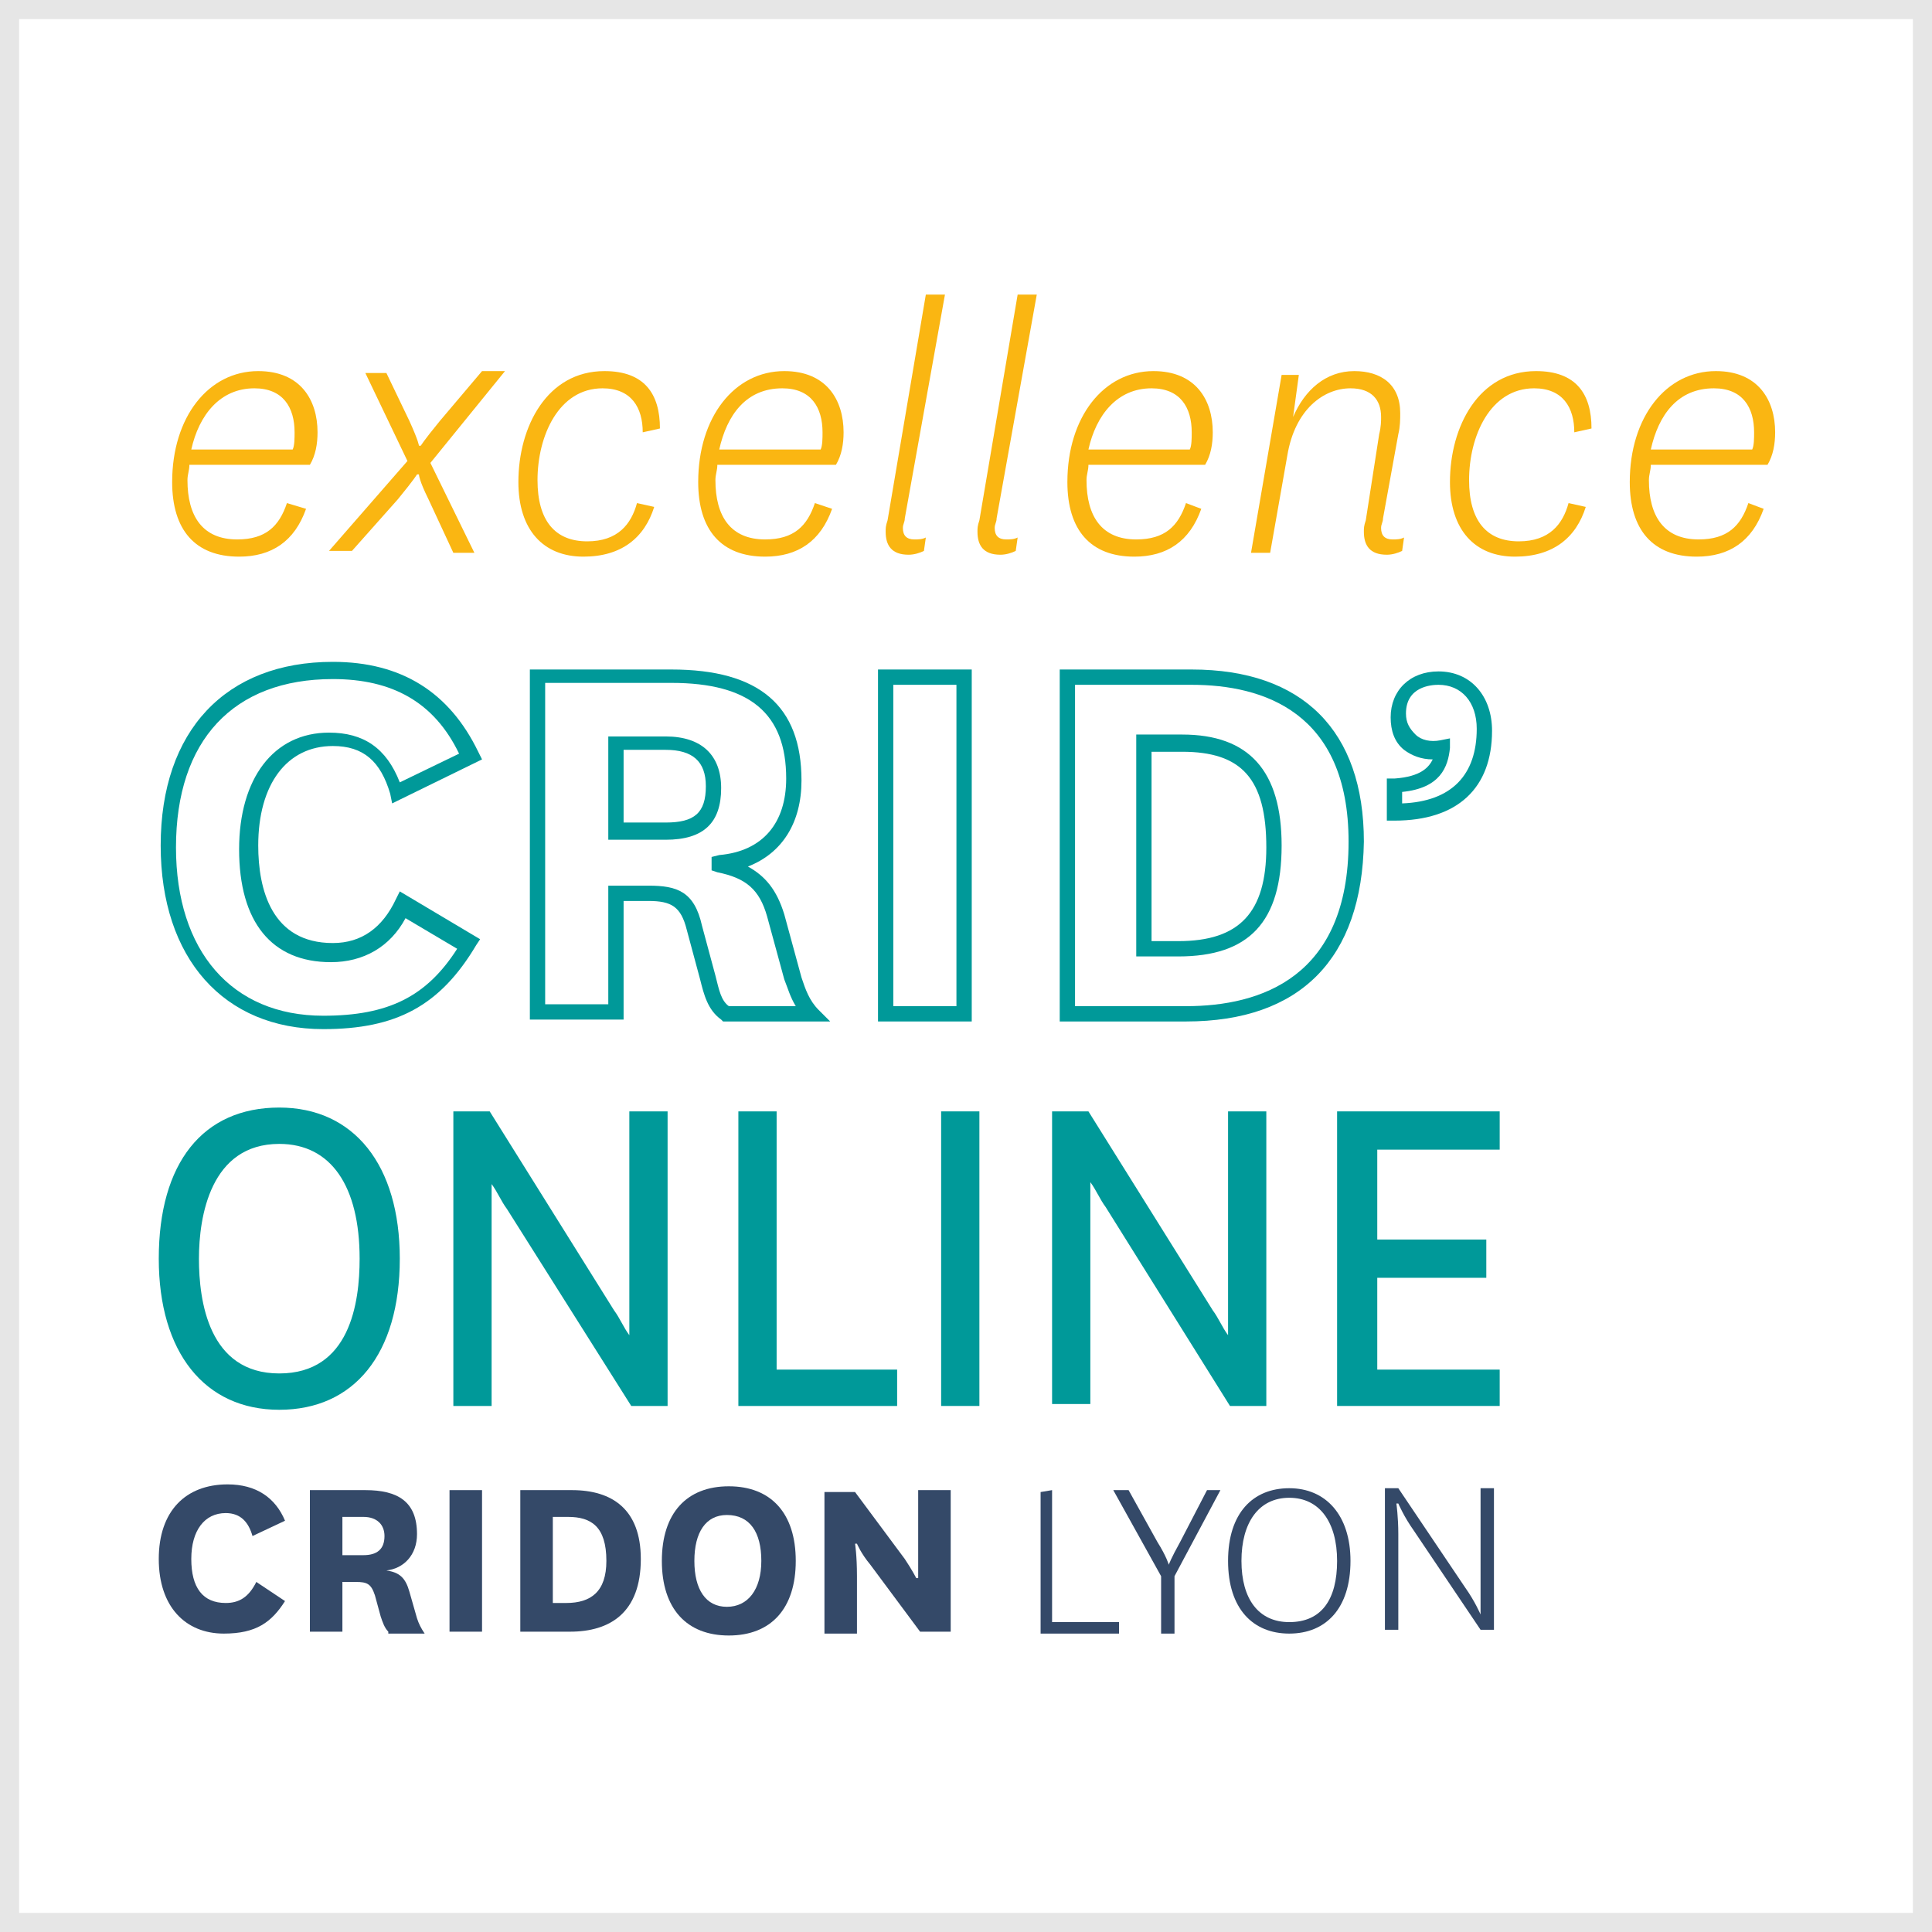 <?xml version="1.0" encoding="utf-8"?>
<!-- Generator: Adobe Illustrator 19.0.0, SVG Export Plug-In . SVG Version: 6.00 Build 0)  -->
<svg version="1.1" id="Calque_1" xmlns="http://www.w3.org/2000/svg" xmlns:xlink="http://www.w3.org/1999/xlink" x="0px" y="0px"
	 width="101px" height="101px" viewBox="-429.5 231.2 101 101" style="enable-background:new -429.5 231.2 101 101;"
	 xml:space="preserve">
<style type="text/css">
	.st0{display:none;}
	.st1{display:inline;}
	.st2{fill:#00999D;}
	.st3{fill:#344968;}
	.st4{fill:#009999;}
	.st5{fill:none;stroke:#E6E6E6;stroke-miterlimit:10;}
	.st6{fill:#FAB612;}
</style>
<g id="XMLID_568_" class="st0">
	<g id="XMLID_700_" class="st1">
		<g id="XMLID_131_">
			<path id="XMLID_146_" class="st2" d="M-412,251.7c0.5-1.4,1.8-2.4,3.3-2.4c1.9,0,3.1,1.3,3.1,3.8c0,3.4-1.8,5.9-4.6,5.9
				c-1.5,0-2.6-0.9-2.7-2.2l-1.1,6.2h-1l2.4-13.5h0.9L-412,251.7z M-412.6,255.1c-0.3,1.5,0.5,3.1,2.4,3.1c2.2,0,3.6-2.3,3.6-5.1
				c0-1.8-0.8-2.9-2.3-2.9c-1.6,0-3,1.4-3.4,3.4L-412.6,255.1z"/>
			<path id="XMLID_144_" class="st2" d="M-397.8,250.6c-0.2-0.1-0.4-0.1-0.7-0.1c-1.4,0-2.7,1.2-3,3.1l-0.9,5.3h-1l1.6-9.4h0.9
				l-0.3,2.3c0.5-1.3,1.5-2.5,3-2.5c0.2,0,0.5,0.1,0.7,0.1L-397.8,250.6z"/>
			<path id="XMLID_141_" class="st2" d="M-389.6,256.6c-0.6,1.7-1.8,2.5-3.6,2.5c-2.3,0-3.6-1.4-3.6-3.9c0-3.4,1.9-5.8,4.5-5.8
				c2.2,0,3.1,1.5,3.1,3.2c0,0.6-0.1,1.2-0.4,1.7h-6.2c0,0.3-0.1,0.5-0.1,0.8c0,1.9,0.8,3.2,2.6,3.2c1.5,0,2.3-0.7,2.6-1.9
				L-389.6,256.6z M-395.6,253.4h5.3c0.1-0.2,0.1-0.6,0.1-0.9c0-1.3-0.6-2.3-2.2-2.3C-394.1,250.1-395.2,251.6-395.6,253.4z"/>
			<path id="XMLID_139_" class="st2" d="M-376.2,249.3c1.3,0,2.2,0.7,2.2,2.2c0,0.3,0,0.7-0.1,1.2l-0.8,4.3c0,0.2-0.1,0.3-0.1,0.5
				c0,0.4,0.1,0.6,0.6,0.6c0.2,0,0.4,0,0.6-0.1l-0.1,0.8c-0.2,0.1-0.5,0.2-0.8,0.2c-0.9,0-1.3-0.5-1.3-1.2c0-0.2,0-0.3,0.1-0.6
				l0.8-4.5c0.1-0.4,0.1-0.7,0.1-0.9c0-0.9-0.4-1.5-1.5-1.5c-1.3,0-2.7,1.1-3.1,3.5l-0.9,5.2h-1l1.1-6.2c0.1-0.4,0.1-0.7,0.1-0.9
				c0-0.9-0.4-1.5-1.5-1.5c-1.3,0-2.7,1.1-3.1,3.5l-1.1,4.9h-1l1.6-9.4h0.9l-0.2,2.2c0.6-1.4,1.5-2.4,3.1-2.4c1.3,0,2.1,0.7,2.2,2.1
				c0,0.1,0,0.2,0,0.4C-378.9,250.3-377.9,249.3-376.2,249.3z"/>
			<path id="XMLID_136_" class="st2" d="M-370.2,257c0,0.2-0.1,0.3-0.1,0.5c0,0.4,0.2,0.6,0.6,0.6c0.2,0,0.4,0,0.6-0.1l-0.2,0.8
				c-0.2,0.1-0.5,0.2-0.8,0.2c-0.9,0-1.3-0.5-1.3-1.2c0-0.2,0-0.3,0.1-0.6l1.3-7.7h1L-370.2,257z M-369,245.8c0.4,0,0.8,0.3,0.8,0.8
				c0,0.4-0.3,0.8-0.8,0.8s-0.8-0.3-0.8-0.8C-369.7,246.1-369.4,245.8-369,245.8z"/>
			<path id="XMLID_134_" class="st2" d="M-359.9,257c0,0.2-0.1,0.3-0.1,0.5c0,0.4,0.2,0.6,0.6,0.6c0.2,0,0.4,0,0.6-0.1l-0.2,0.8
				c-0.2,0.1-0.5,0.2-0.8,0.2c-0.9,0-1.2-0.4-1.2-1.2c0-0.2,0-0.5,0.1-1.1c-0.4,1.4-1.5,2.3-3.1,2.3c-1.5,0-2.4-0.8-2.4-2.4
				c0-0.3,0.1-0.8,0.1-1.1l1.1-6.1h1l-1.1,6.3c-0.1,0.3-0.1,0.6-0.1,0.9c0,1,0.6,1.6,1.6,1.6c1.5,0,2.8-1.2,3.2-3.3l0.9-5.5h1
				L-359.9,257z"/>
			<path id="XMLID_132_" class="st2" d="M-345.3,249.3c1.3,0,2.2,0.7,2.2,2.2c0,0.3,0,0.7-0.1,1.2l-0.8,4.3c0,0.2-0.1,0.3-0.1,0.5
				c0,0.4,0.1,0.6,0.6,0.6c0.2,0,0.4,0,0.6-0.1l-0.1,0.8c-0.2,0.1-0.5,0.2-0.8,0.2c-0.9,0-1.3-0.5-1.3-1.2c0-0.2,0-0.3,0.1-0.6
				l0.8-4.5c0.1-0.4,0.1-0.7,0.1-0.9c0-0.9-0.4-1.5-1.5-1.5c-1.3,0-2.7,1.1-3.1,3.5l-0.9,5.2h-1l1.1-6.2c0.1-0.4,0.1-0.7,0.1-0.9
				c0-0.9-0.4-1.5-1.5-1.5c-1.3,0-2.7,1.1-3.1,3.5l-0.9,5.2h-1l1.6-9.4h0.9l-0.2,2.2c0.6-1.4,1.5-2.4,3.1-2.4c1.3,0,2.1,0.7,2.2,2.1
				c0,0.1,0,0.2,0,0.4C-348,250.3-347,249.3-345.3,249.3z"/>
		</g>
	</g>
	<g id="XMLID_569_" class="st1">
		<g id="XMLID_665_">
			<g id="XMLID_697_">
				<path id="XMLID_698_" class="st3" d="M-407.7,314.1c-0.7,1.2-1.6,1.7-3.2,1.7c-2,0-3.4-1.4-3.4-3.9s1.4-3.9,3.7-3.9
					c1.5,0,2.5,0.7,3.1,1.9l-1.7,0.8c-0.2-0.7-0.6-1.2-1.4-1.2c-1.1,0-1.8,0.9-1.8,2.4s0.6,2.3,1.8,2.3c0.7,0,1.2-0.3,1.6-1.1
					L-407.7,314.1z"/>
			</g>
			<g id="XMLID_693_">
				<path id="XMLID_694_" class="st3" d="M-402.2,315.6c-0.2-0.2-0.3-0.5-0.4-0.8l-0.3-1.1c-0.2-0.6-0.4-0.8-1-0.8h-0.7v2.6h-1.7
					V308h3c1.7,0,2.7,0.6,2.7,2.3c0,1.2-0.7,1.8-1.6,1.9l0,0c0.7,0.1,1.1,0.4,1.2,1.1l0.4,1.4c0.1,0.3,0.2,0.5,0.4,0.8h-2V315.6z
					 M-404.7,311.6h1.1c0.7,0,1.1-0.3,1.1-1c0-0.6-0.4-1-1.1-1h-1.1V311.6z"/>
			</g>
			<g id="XMLID_690_">
				<path id="XMLID_691_" class="st3" d="M-397.3,308.1v7.5h-1.7v-7.5H-397.3z"/>
			</g>
			<g id="XMLID_686_">
				<path id="XMLID_687_" class="st3" d="M-395.3,315.6v-7.5h2.8c2.1,0,3.6,1,3.6,3.7c0,2.8-1.6,3.8-3.8,3.8H-395.3z M-392.8,314.2
					c1.3,0,2.1-0.6,2.1-2.3c0-1.8-0.8-2.3-2-2.3h-0.9v4.6C-393.6,314.2-392.8,314.2-392.8,314.2z"/>
			</g>
			<g id="XMLID_682_">
				<path id="XMLID_683_" class="st3" d="M-387.9,311.9c0-2.5,1.3-3.9,3.5-3.9c2.2,0,3.6,1.4,3.6,3.9s-1.3,3.9-3.6,3.9
					C-386.7,315.8-387.9,314.4-387.9,311.9z M-386.1,311.9c0,1.5,0.6,2.4,1.8,2.4c1.2,0,1.8-0.9,1.8-2.4s-0.6-2.4-1.8-2.4
					C-385.5,309.5-386.1,310.4-386.1,311.9z"/>
			</g>
			<g id="XMLID_679_">
				<path id="XMLID_680_" class="st3" d="M-375,311.8c0.4,0.6,0.6,1,0.6,1h0.1c0,0,0-0.6,0-1.6v-3h1.7v7.5h-1.6l-2.6-3.6
					c-0.5-0.6-0.7-1.1-0.7-1.1h-0.1c0,0,0.1,0.6,0.1,1.7v3h-1.7v-7.5h1.6L-375,311.8z"/>
			</g>
			<g id="XMLID_676_">
				<path id="XMLID_677_" class="st3" d="M-367.2,308.1v6.9h3.5v0.6h-4.2v-7.5H-367.2z"/>
			</g>
			<g id="XMLID_673_">
				<path id="XMLID_674_" class="st3" d="M-361.8,310.9c0.5,0.8,0.6,1.2,0.6,1.2l0,0c0,0,0.1-0.3,0.6-1.2l1.4-2.7h0.7l-2.4,4.5v3
					h-0.7v-3l-2.4-4.6h0.8L-361.8,310.9z"/>
			</g>
			<g id="XMLID_669_">
				<path id="XMLID_670_" class="st3" d="M-358,311.9c0-2.5,1.3-3.9,3.3-3.9s3.3,1.4,3.3,3.9s-1.3,3.9-3.3,3.9S-358,314.4-358,311.9
					z M-357.3,311.9c0,2,0.9,3.3,2.6,3.3c1.7,0,2.6-1.2,2.6-3.3c0-2-0.9-3.3-2.6-3.3C-356.4,308.6-357.3,309.9-357.3,311.9z"/>
			</g>
			<g id="XMLID_666_">
				<path id="XMLID_667_" class="st3" d="M-345.5,313.4c0.5,0.7,0.8,1.4,0.8,1.4l0,0c0,0,0-0.7,0-1.6v-5h0.7v7.5h-0.7l-3.6-5.2
					c-0.5-0.7-0.8-1.4-0.8-1.4h-0.1c0,0,0.1,0.7,0.1,1.6v5h-0.7v-7.5h0.8L-345.5,313.4z"/>
			</g>
		</g>
		<g id="XMLID_640_">
			<g id="XMLID_660_">
				<g id="XMLID_661_">
					<path id="XMLID_662_" class="st4" d="M-405.7,283.9c-5.3,0-8.6-3.7-8.6-9.7s3.4-9.6,9.1-9.6c3.6,0,6.2,1.6,7.6,4.7l0.2,0.4
						l-4.7,2.3l-0.1-0.5c-0.5-1.8-1.5-2.5-3-2.5c-2.4,0-3.9,2-3.9,5.3c0,2.3,0.7,5.1,4,5.1c1.5,0,2.6-0.8,3.3-2.3l0.2-0.4l4.2,2.5
						l-0.2,0.4C-399.5,282.7-401.8,283.9-405.7,283.9z M-405.2,265.4c-5.3,0-8.3,3.2-8.3,8.8c0,5.5,3,8.9,7.7,8.9
						c3.5,0,5.5-1,7.1-3.5l-2.7-1.6c-0.8,1.5-2.2,2.4-3.9,2.4c-3.1,0-4.8-2.1-4.8-6c0-3.8,1.8-6.1,4.7-6.1c1.8,0,3,0.8,3.7,2.6
						l3.2-1.5C-399.8,266.7-402,265.4-405.2,265.4z"/>
				</g>
			</g>
			<g id="XMLID_653_">
				<g id="XMLID_654_">
					<path id="XMLID_655_" class="st4" d="M-378.9,283.5h-5.7l-0.1-0.1c-0.7-0.5-0.9-1.3-1.1-2.1l-0.7-2.7c-0.3-1.3-0.8-1.5-2-1.5
						h-1.3v6.3h-4.9v-18.5h7.4c4.6,0,6.9,1.9,6.9,5.8c0,2.2-1,3.8-2.8,4.5c1,0.5,1.5,1.2,1.9,2.5l0.9,3.3c0.2,0.6,0.4,1.2,0.9,1.7
						L-378.9,283.5z M-384.3,282.7h3.6c-0.3-0.5-0.4-0.9-0.6-1.4l-0.9-3.3c-0.4-1.4-1.1-2-2.6-2.3l-0.3-0.1v-0.7l0.4-0.1
						c2.3-0.2,3.5-1.7,3.5-4.1c0-3.4-1.9-5-6-5h-6.6v17h3.3v-6.3h2.2c1.5,0,2.4,0.3,2.8,2.1l0.7,2.7
						C-384.8,281.9-384.7,282.4-384.3,282.7z M-387.6,273.9h-3v-5.5h3c1.9,0,2.9,1,2.9,2.7C-384.7,273-385.6,273.9-387.6,273.9z
						 M-389.8,273.1h2.2c1.5,0,2.1-0.6,2.1-1.9c0-1.3-0.7-1.9-2.1-1.9h-2.2V273.1z"/>
				</g>
			</g>
			<g id="XMLID_648_">
				<g id="XMLID_649_">
					<path id="XMLID_650_" class="st4" d="M-371.5,283.5h-4.9v-18.6h4.9V283.5z M-375.6,282.7h3.3v-17h-3.3V282.7z"/>
				</g>
			</g>
			<g id="XMLID_641_">
				<g id="XMLID_642_">
					<path id="XMLID_643_" class="st4" d="M-360.2,283.5h-6.7v-18.6h7c5.9,0,9.1,3.2,9.1,9.1C-350.9,280.2-354.2,283.5-360.2,283.5z
						 M-366.1,282.7h5.9c3.9,0,8.5-1.5,8.5-8.7c0-6.8-4.5-8.3-8.2-8.3h-6.1v17H-366.1z M-360.6,280.1h-2.2v-11.7h2.4
						c3.6,0,5.2,1.9,5.2,5.9C-355.2,278.2-356.9,280.1-360.6,280.1z M-362,279.2h1.4c3.2,0,4.6-1.5,4.6-5c0-3.6-1.3-5-4.4-5h-1.6
						V279.2z"/>
				</g>
			</g>
		</g>
		<g id="XMLID_575_">
			<g id="XMLID_631_">
				<path id="XMLID_637_" class="st4" d="M-413.9,296c0-4.9,2.3-7.6,5.9-7.6s5.9,2.7,5.9,7.6s-2.3,7.6-5.9,7.6
					S-413.9,300.9-413.9,296z M-412.6,296c0,4,1.6,6.4,4.6,6.4s4.7-2.4,4.7-6.4s-1.6-6.4-4.7-6.4S-412.6,292-412.6,296z"/>
				<path id="XMLID_632_" class="st4" d="M-408,304c-4,0-6.3-3-6.3-8s2.4-8,6.3-8c4,0,6.3,3,6.3,8S-404,304-408,304z M-408,288.8
					c-3.4,0-5.5,2.7-5.5,7.2s2.1,7.2,5.5,7.2s5.5-2.7,5.5-7.2S-404.6,288.8-408,288.8z M-408,302.8c-3.2,0-5-2.5-5-6.8
					c0-4.4,1.8-6.9,5-6.9s5.1,2.6,5.1,6.9C-402.9,300.3-404.8,302.8-408,302.8z M-408,290c-3.7,0-4.2,3.8-4.2,6c0,2.2,0.5,6,4.2,6
					s4.2-3.8,4.2-6C-403.7,292.2-405.3,290-408,290z"/>
			</g>
			<g id="XMLID_625_">
				<path id="XMLID_629_" class="st4" d="M-390.6,298.9c0.9,1.4,1.5,2.7,1.5,2.7h0.1c0,0-0.1-1.5-0.1-3.1v-9.9h1.2v14.7h-1.3
					l-6.5-10.2c-0.9-1.3-1.5-2.7-1.5-2.7h-0.1c0,0,0.1,1.4,0.1,3.1v9.9h-1.2v-14.8h1.3L-390.6,298.9z"/>
				<path id="XMLID_626_" class="st4" d="M-387.5,303.8h-1.9l-6.6-10.5c-0.3-0.4-0.6-0.9-0.8-1.3c0,0.4,0,0.9,0,1.5v10.3h-2v-15.6h2
					l6.6,10.4c0.3,0.5,0.6,0.9,0.8,1.3c0-0.4,0-0.9,0-1.5v-10.2h2v15.6H-387.5z M-389,302.9h0.7V289h-0.4v9.5c0,1.6,0.1,3.1,0.1,3.1
					v0.4h-0.7l-0.2-0.2c0,0-0.6-1.3-1.5-2.7l0,0l-6.3-10.1h-0.7v13.9h0.4v-9.5c0-1.6-0.1-3.1-0.1-3.1v-0.4h0.8l0.1,0.2
					c0,0,0.7,1.4,1.5,2.7L-389,302.9z"/>
			</g>
			<g id="XMLID_619_">
				<path id="XMLID_623_" class="st4" d="M-382.1,288.6v13.6h6.3v1.2h-7.5v-14.8H-382.1z"/>
				<path id="XMLID_620_" class="st4" d="M-375.4,303.8h-8.4v-15.6h2v13.6h6.3v2H-375.4z M-382.9,302.9h6.7v-0.3h-6.3V289h-0.4
					V302.9z"/>
			</g>
			<g id="XMLID_613_">
				<path id="XMLID_617_" class="st4" d="M-371.5,288.6v14.7h-1.2v-14.7H-371.5z"/>
				<path id="XMLID_614_" class="st4" d="M-371.1,303.8h-2v-15.6h2V303.8z M-372.3,302.9h0.4V289h-0.4V302.9z"/>
			</g>
			<g id="XMLID_582_">
				<path id="XMLID_586_" class="st4" d="M-359.1,298.9c0.9,1.4,1.5,2.7,1.5,2.7h0.1c0,0-0.1-1.5-0.1-3.1v-9.9h1.2v14.7h-1.3
					l-6.5-10.2c-0.9-1.3-1.5-2.7-1.5-2.7h-0.1c0,0,0.1,1.4,0.1,3.1v9.9h-1.2v-14.8h1.3L-359.1,298.9z"/>
				<path id="XMLID_583_" class="st4" d="M-356,303.8h-1.9l-6.6-10.4c-0.3-0.4-0.6-0.9-0.8-1.3c0,0.4,0,0.9,0,1.5v10.3h-2v-15.7h2
					l6.6,10.4c0.3,0.5,0.6,0.9,0.8,1.3c0-0.4,0-0.9,0-1.5v-10.2h2v15.6H-356z M-357.5,302.9h0.6V289h-0.4v9.5c0,1.6,0.1,3.1,0.1,3.1
					v0.4h-0.7l-0.1-0.2c0,0-0.6-1.3-1.5-2.7l0,0l-6.3-10.1h-0.7v13.9h0.4v-9.5c0-1.6-0.1-3.1-0.1-3.1v-0.4h0.8l0.1,0.2
					c0,0,0.7,1.4,1.5,2.7L-357.5,302.9z"/>
			</g>
			<g id="XMLID_576_">
				<path id="XMLID_580_" class="st4" d="M-344.1,303.3h-7.7v-14.7h7.7v1.2h-6.5v5.6h5.8v1.2h-5.8v5.6h6.5V303.3z"/>
				<path id="XMLID_577_" class="st4" d="M-343.7,303.8h-8.5v-15.6h8.5v2h-6.5v4.8h5.8v2h-5.8v4.8h6.5V303.8z M-351.4,302.9h6.9
					v-0.3h-6.5v-6.5h5.8v-0.3h-5.8v-6.5h6.5V289h-6.9V302.9z"/>
			</g>
		</g>
		<g id="XMLID_570_">
			<g id="XMLID_571_">
				<path id="XMLID_572_" class="st4" d="M-349.6,272.9v-2.2h0.4c1.4-0.1,1.8-0.6,2-1c-0.6,0-1.1-0.2-1.5-0.6
					c-0.5-0.4-0.7-1-0.7-1.7c0-1.4,1-2.4,2.6-2.4c1.7,0,2.8,1.3,2.8,3.2c0,3-1.8,4.7-5.1,4.8L-349.6,272.9z M-348.8,271.4v0.6
					c2.6-0.1,3.9-1.5,3.9-3.9c0-1.4-0.8-2.3-2-2.3c-0.4,0-1.7,0.1-1.7,1.6c0,0.5,0.2,0.9,0.5,1.1c0.3,0.3,0.8,0.4,1.3,0.3l0.5-0.1
					v0.5C-346.4,270.1-346.8,271.1-348.8,271.4z"/>
			</g>
		</g>
	</g>
</g>
<rect id="XMLID_1_" x="-429" y="231.7" class="st5" width="100" height="100"/>
<g id="XMLID_737_">
	<g id="XMLID_763_">
		<g id="XMLID_834_">
			<g id="XMLID_866_">
				<path id="XMLID_867_" class="st3" d="M-414.6,314.9c-0.7,1.1-1.5,1.7-3.2,1.7c-2,0-3.4-1.4-3.4-3.9s1.4-3.9,3.6-3.9
					c1.5,0,2.5,0.7,3,1.9l-1.7,0.8c-0.2-0.7-0.6-1.2-1.4-1.2c-1.1,0-1.8,0.9-1.8,2.4s0.6,2.3,1.8,2.3c0.7,0,1.2-0.3,1.6-1.1
					L-414.6,314.9z"/>
			</g>
			<g id="XMLID_862_">
				<path id="XMLID_863_" class="st3" d="M-409.2,316.5c-0.2-0.2-0.3-0.5-0.4-0.8l-0.3-1.1c-0.2-0.6-0.4-0.7-1-0.7h-0.7v2.6h-1.7
					v-7.4h2.9c1.7,0,2.7,0.6,2.7,2.3c0,1.1-0.7,1.8-1.6,1.9l0,0c0.7,0.1,1,0.4,1.2,1.1l0.4,1.4c0.1,0.3,0.2,0.5,0.4,0.8h-1.9V316.5z
					 M-411.6,312.5h1.1c0.7,0,1.1-0.3,1.1-1c0-0.6-0.4-1-1.1-1h-1.1V312.5z"/>
			</g>
			<g id="XMLID_859_">
				<path id="XMLID_860_" class="st3" d="M-404.3,309.1v7.4h-1.7v-7.4H-404.3z"/>
			</g>
			<g id="XMLID_855_">
				<path id="XMLID_856_" class="st3" d="M-402.3,316.5v-7.4h2.7c2.1,0,3.6,1,3.6,3.6c0,2.8-1.6,3.8-3.7,3.8H-402.3z M-399.9,315
					c1.3,0,2.1-0.6,2.1-2.2c0-1.8-0.8-2.3-2-2.3h-0.8v4.5H-399.9z"/>
			</g>
			<g id="XMLID_851_">
				<path id="XMLID_852_" class="st3" d="M-394.9,312.8c0-2.5,1.3-3.9,3.5-3.9c2.2,0,3.5,1.4,3.5,3.9s-1.3,3.9-3.5,3.9
					C-393.6,316.7-394.9,315.3-394.9,312.8z M-393.2,312.8c0,1.5,0.6,2.4,1.7,2.4s1.8-0.9,1.8-2.4s-0.6-2.4-1.8-2.4
					C-392.6,310.4-393.2,311.3-393.2,312.8z"/>
			</g>
			<g id="XMLID_848_">
				<path id="XMLID_849_" class="st3" d="M-382.2,312.7c0.4,0.6,0.6,1,0.6,1h0.1c0,0,0-0.6,0-1.6v-3h1.7v7.4h-1.6l-2.6-3.5
					c-0.5-0.6-0.7-1.1-0.7-1.1h-0.1c0,0,0.1,0.6,0.1,1.7v3h-1.7v-7.4h1.6L-382.2,312.7z"/>
			</g>
			<g id="XMLID_845_">
				<path id="XMLID_846_" class="st3" d="M-374.5,309.1v6.9h3.5v0.6h-4.1v-7.4L-374.5,309.1L-374.5,309.1z"/>
			</g>
			<g id="XMLID_842_">
				<path id="XMLID_843_" class="st3" d="M-369,311.8c0.5,0.8,0.6,1.2,0.6,1.2l0,0c0,0,0.1-0.3,0.6-1.2l1.4-2.7h0.7l-2.4,4.5v3h-0.7
					v-3l-2.5-4.5h0.8L-369,311.8z"/>
			</g>
			<g id="XMLID_838_">
				<path id="XMLID_839_" class="st3" d="M-365.3,312.8c0-2.5,1.3-3.8,3.2-3.8s3.2,1.4,3.2,3.8c0,2.5-1.3,3.8-3.2,3.8
					S-365.3,315.3-365.3,312.8z M-364.6,312.8c0,2,0.9,3.2,2.5,3.2c1.7,0,2.5-1.2,2.5-3.2s-0.9-3.3-2.5-3.3
					S-364.6,310.8-364.6,312.8z"/>
			</g>
			<g id="XMLID_835_">
				<path id="XMLID_836_" class="st3" d="M-352.9,314.2c0.5,0.7,0.8,1.4,0.8,1.4l0,0c0,0,0-0.7,0-1.6v-5h0.7v7.4h-0.7l-3.5-5.2
					c-0.5-0.7-0.8-1.4-0.8-1.4h-0.1c0,0,0.1,0.7,0.1,1.6v5h-0.7V309h0.7L-352.9,314.2z"/>
			</g>
		</g>
		<g id="XMLID_809_">
			<g id="XMLID_829_">
				<g id="XMLID_830_">
					<path id="XMLID_831_" class="st4" d="M-412.6,285c-5.2,0-8.5-3.7-8.5-9.6c0-6,3.4-9.6,9-9.6c3.6,0,6.1,1.6,7.6,4.7l0.2,0.4
						l-4.7,2.3l-0.1-0.5c-0.5-1.7-1.4-2.5-3-2.5c-2.4,0-3.9,2-3.9,5.2c0,2.3,0.7,5.1,3.9,5.1c1.5,0,2.6-0.8,3.3-2.3l0.2-0.4l4.2,2.5
						l-0.2,0.3C-406.5,283.8-408.8,285-412.6,285z M-412.1,266.7c-5.2,0-8.2,3.2-8.2,8.8c0,5.4,2.9,8.8,7.7,8.8c3.4,0,5.4-1,7-3.5
						l-2.7-1.6c-0.8,1.5-2.2,2.3-3.9,2.3c-3.1,0-4.8-2.1-4.8-5.9c0-3.7,1.8-6.1,4.7-6.1c1.8,0,3,0.8,3.7,2.6l3.1-1.5
						C-406.8,267.9-409,266.7-412.1,266.7z"/>
				</g>
			</g>
			<g id="XMLID_822_">
				<g id="XMLID_823_">
					<path id="XMLID_824_" class="st4" d="M-386.1,284.6h-5.6l-0.1-0.1c-0.7-0.5-0.9-1.3-1.1-2.1l-0.7-2.6c-0.3-1.2-0.8-1.5-2-1.5
						h-1.3v6.2h-4.9v-18.3h7.4c4.6,0,6.8,1.9,6.8,5.8c0,2.2-1,3.8-2.8,4.5c0.9,0.5,1.5,1.2,1.9,2.5l0.9,3.3c0.2,0.6,0.4,1.2,0.9,1.7
						L-386.1,284.6z M-391.4,283.8h3.5c-0.3-0.5-0.4-0.9-0.6-1.4l-0.9-3.3c-0.4-1.4-1.1-2-2.6-2.3l-0.3-0.1V276l0.4-0.1
						c2.3-0.2,3.5-1.7,3.5-4c0-3.4-1.9-5-6-5h-6.6v16.8h3.3v-6.2h2.1c1.5,0,2.4,0.3,2.8,2.1l0.7,2.6
						C-391.9,283-391.8,283.5-391.4,283.8z M-394.7,275.1h-3v-5.4h3c1.9,0,2.9,1,2.9,2.7C-391.8,274.2-392.7,275.1-394.7,275.1z
						 M-396.9,274.2h2.2c1.5,0,2.1-0.5,2.1-1.9c0-1.3-0.7-1.9-2.1-1.9h-2.2V274.2z"/>
				</g>
			</g>
			<g id="XMLID_817_">
				<g id="XMLID_818_">
					<path id="XMLID_819_" class="st4" d="M-378.7,284.6h-4.9v-18.4h4.9V284.6z M-382.8,283.8h3.3V267h-3.3V283.8z"/>
				</g>
			</g>
			<g id="XMLID_810_">
				<g id="XMLID_811_">
					<path id="XMLID_812_" class="st4" d="M-367.5,284.6h-6.6v-18.4h6.9c5.8,0,9,3.2,9,9C-358.3,281.3-361.5,284.6-367.5,284.6z
						 M-373.3,283.8h5.8c3.9,0,8.5-1.5,8.5-8.6c0-6.8-4.5-8.2-8.2-8.2h-6.1V283.8z M-367.9,281.2h-2.2v-11.6h2.4
						c3.5,0,5.2,1.9,5.2,5.8C-362.5,279.4-364.2,281.2-367.9,281.2z M-369.3,280.4h1.4c3.2,0,4.6-1.5,4.6-4.9c0-3.6-1.3-5-4.4-5
						h-1.6C-369.3,270.5-369.3,280.4-369.3,280.4z"/>
				</g>
			</g>
		</g>
		<g id="XMLID_769_">
			<g id="XMLID_800_">
				<path id="XMLID_806_" class="st4" d="M-420.8,297c0-4.8,2.3-7.5,5.9-7.5s5.9,2.7,5.9,7.5s-2.3,7.5-5.9,7.5
					S-420.8,301.8-420.8,297z M-419.5,297c0,4,1.6,6.4,4.6,6.4s4.6-2.4,4.6-6.4s-1.6-6.4-4.6-6.4S-419.5,293-419.5,297z"/>
				<path id="XMLID_801_" class="st4" d="M-414.9,304.9c-3.9,0-6.3-3-6.3-7.9c0-5,2.3-7.9,6.3-7.9c3.9,0,6.3,3,6.3,7.9
					C-408.6,302-411,304.9-414.9,304.9z M-414.9,289.9c-3.4,0-5.4,2.7-5.4,7.1s2,7.1,5.4,7.1s5.4-2.7,5.4-7.1
					C-409.5,292.5-411.5,289.9-414.9,289.9z M-414.9,303.8c-3.2,0-5-2.5-5-6.8s1.8-6.8,5-6.8c3.1,0,5,2.5,5,6.8
					S-411.7,303.8-414.9,303.8z M-414.9,291c-3.6,0-4.2,3.8-4.2,6c0,2.2,0.5,6,4.2,6c3.7,0,4.2-3.7,4.2-6
					C-410.7,293.2-412.2,291-414.9,291z"/>
			</g>
			<g id="XMLID_794_">
				<path id="XMLID_798_" class="st4" d="M-397.7,299.9c0.9,1.4,1.5,2.7,1.5,2.7h0.1c0,0-0.1-1.4-0.1-3.1v-9.8h1.2v14.6h-1.3
					l-6.4-10.2c-0.8-1.3-1.5-2.7-1.5-2.7h-0.1c0,0,0.1,1.4,0.1,3.1v9.8h-1.2v-14.6h1.3L-397.7,299.9z"/>
				<path id="XMLID_795_" class="st4" d="M-394.6,304.7h-1.9l-6.5-10.3c-0.3-0.4-0.5-0.9-0.8-1.3c0,0.4,0,0.9,0,1.4v10.2h-2v-15.4
					h1.9l6.5,10.4c0.3,0.4,0.5,0.9,0.8,1.3c0-0.4,0-0.9,0-1.4v-10.3h2V304.7z M-396,303.9h0.6v-13.8h-0.4v9.4c0,1.6,0.1,3,0.1,3.1
					v0.4h-0.7l-0.2-0.2c0,0-0.6-1.3-1.5-2.7l0,0l-6.3-10h-0.6v13.8h0.4v-9.4c0-1.6-0.1-3-0.1-3v-0.4h0.7l0.1,0.2
					c0,0,0.7,1.4,1.5,2.7L-396,303.9z"/>
			</g>
			<g id="XMLID_788_">
				<path id="XMLID_792_" class="st4" d="M-389.2,289.7v13.5h6.2v1.1h-7.5v-14.6H-389.2z"/>
				<path id="XMLID_789_" class="st4" d="M-382.6,304.7h-8.3v-15.4h2v13.5h6.3V304.7z M-390,303.9h6.7v-0.3h-6.3v-13.5h-0.4V303.9z"
					/>
			</g>
			<g id="XMLID_782_">
				<path id="XMLID_786_" class="st4" d="M-378.7,289.7v14.6h-1.2v-14.6H-378.7z"/>
				<path id="XMLID_783_" class="st4" d="M-378.3,304.7h-2v-15.4h2V304.7z M-379.5,303.9h0.4v-13.8h-0.4V303.9z"/>
			</g>
			<g id="XMLID_776_">
				<path id="XMLID_780_" class="st4" d="M-366.4,299.9c0.9,1.4,1.5,2.7,1.5,2.7h0.1c0,0-0.1-1.4-0.1-3.1v-9.8h1.2v14.6h-1.3
					l-6.4-10.2c-0.8-1.3-1.5-2.7-1.5-2.7h-0.1c0,0,0.1,1.4,0.1,3.1v9.8h-1.2v-14.6h1.3L-366.4,299.9z"/>
				<path id="XMLID_777_" class="st4" d="M-363.3,304.7h-1.9l-6.5-10.4c-0.3-0.4-0.5-0.9-0.8-1.3c0,0.4,0,0.9,0,1.4v10.2h-2v-15.3
					h1.9l6.5,10.4c0.3,0.4,0.5,0.9,0.8,1.3c0-0.4,0-0.9,0-1.4v-10.3h2V304.7z M-364.8,303.9h0.6v-13.8h-0.4v9.4c0,1.6,0.1,3,0.1,3.1
					v0.4h-0.7l-0.2-0.2c0,0-0.6-1.3-1.5-2.7l0,0l-6.3-10h-0.7v13.8h0.4v-9.4c0-1.6-0.1-3-0.1-3v-0.4h0.8l0.1,0.2
					c0,0,0.7,1.4,1.5,2.7L-364.8,303.9z"/>
			</g>
			<g id="XMLID_770_">
				<path id="XMLID_774_" class="st4" d="M-351.5,304.3h-7.7v-14.6h7.7v1.1h-6.5v5.6h5.7v1.1h-5.7v5.6h6.4v1.2H-351.5z"/>
				<path id="XMLID_771_" class="st4" d="M-351.1,304.7h-8.5v-15.4h8.5v2h-6.4v4.7h5.7v2h-5.7v4.8h6.4V304.7z M-358.8,303.9h6.8
					v-0.3h-6.4v-6.4h5.7v-0.3h-5.7v-6.4h6.4v-0.3h-6.8V303.9z"/>
			</g>
		</g>
		<g id="XMLID_764_">
			<g id="XMLID_765_">
				<path id="XMLID_766_" class="st4" d="M-357,274.1v-2.2h0.4c1.4-0.1,1.8-0.6,2-1c-0.6,0-1.1-0.2-1.5-0.5c-0.5-0.4-0.7-1-0.7-1.7
					c0-1.4,1-2.4,2.5-2.4c1.7,0,2.8,1.3,2.8,3.1c0,3-1.8,4.7-5.1,4.7H-357z M-356.2,272.6v0.6c2.6-0.1,3.9-1.5,3.9-3.9
					c0-1.4-0.8-2.3-2-2.3c-0.4,0-1.7,0.1-1.7,1.5c0,0.5,0.2,0.8,0.5,1.1c0.3,0.3,0.8,0.4,1.3,0.3l0.5-0.1v0.5
					C-353.8,271.3-354.2,272.4-356.2,272.6z"/>
			</g>
		</g>
	</g>
	<g id="XMLID_738_">
		<path id="XMLID_760_" class="st6" d="M-413.5,257.8c-0.6,1.7-1.8,2.5-3.5,2.5c-2.3,0-3.5-1.4-3.5-3.9c0-3.4,1.9-5.8,4.5-5.8
			c2.2,0,3.1,1.5,3.1,3.2c0,0.6-0.1,1.2-0.4,1.7h-6.3c0,0.3-0.1,0.5-0.1,0.8c0,1.9,0.8,3.1,2.6,3.1c1.5,0,2.2-0.7,2.6-1.9
			L-413.5,257.8z M-419.5,254.7h5.3c0.1-0.2,0.1-0.6,0.1-0.9c0-1.3-0.6-2.3-2.1-2.3C-418,251.5-419.1,252.9-419.5,254.7z"/>
		<path id="XMLID_758_" class="st6" d="M-407.1,257.3c-0.5-1-0.5-1.3-0.5-1.3h-0.1c0,0-0.1,0.2-1,1.3l-2.4,2.7h-1.2l4.1-4.7
			l-2.2-4.6h1.1l1.2,2.5c0.5,1.1,0.5,1.3,0.5,1.3h0.1c0,0,0.1-0.2,1-1.3l2.2-2.6h1.2l-3.9,4.8l2.3,4.7h-1.1L-407.1,257.3z"/>
		<path id="XMLID_756_" class="st6" d="M-398.8,259.5c1.6,0,2.3-0.9,2.6-2l0.9,0.2c-0.5,1.6-1.7,2.6-3.7,2.6c-2.1,0-3.4-1.4-3.4-3.9
			c0-2.9,1.5-5.8,4.5-5.8c2.1,0,2.9,1.2,2.9,3l-0.9,0.2c0-1.3-0.6-2.3-2.1-2.3c-2.3,0-3.4,2.5-3.4,4.8
			C-401.4,258.4-400.5,259.5-398.8,259.5z"/>
		<path id="XMLID_753_" class="st6" d="M-386,257.8c-0.6,1.7-1.8,2.5-3.5,2.5c-2.3,0-3.5-1.4-3.5-3.9c0-3.4,1.9-5.8,4.5-5.8
			c2.2,0,3.1,1.5,3.1,3.2c0,0.6-0.1,1.2-0.4,1.7h-6.2c0,0.3-0.1,0.5-0.1,0.8c0,1.9,0.8,3.1,2.6,3.1c1.5,0,2.2-0.7,2.6-1.9
			L-386,257.8z M-391.9,254.7h5.3c0.1-0.2,0.1-0.6,0.1-0.9c0-1.3-0.6-2.3-2.1-2.3C-390.5,251.5-391.5,252.9-391.9,254.7z"/>
		<path id="XMLID_751_" class="st6" d="M-382.2,258.3c0,0.2-0.1,0.3-0.1,0.5c0,0.4,0.2,0.6,0.6,0.6c0.2,0,0.4,0,0.6-0.1l-0.1,0.7
			c-0.2,0.1-0.5,0.2-0.8,0.2c-0.9,0-1.2-0.5-1.2-1.2c0-0.2,0-0.3,0.1-0.6l2-11.8h1L-382.2,258.3z"/>
		<path id="XMLID_749_" class="st6" d="M-377.4,258.3c0,0.2-0.1,0.3-0.1,0.5c0,0.4,0.2,0.6,0.6,0.6c0.2,0,0.4,0,0.6-0.1l-0.1,0.7
			c-0.2,0.1-0.5,0.2-0.8,0.2c-0.9,0-1.2-0.5-1.2-1.2c0-0.2,0-0.3,0.1-0.6l2-11.8h1L-377.4,258.3z"/>
		<path id="XMLID_746_" class="st6" d="M-366.7,257.8c-0.6,1.7-1.8,2.5-3.5,2.5c-2.3,0-3.5-1.4-3.5-3.9c0-3.4,1.9-5.8,4.5-5.8
			c2.2,0,3.1,1.5,3.1,3.2c0,0.6-0.1,1.2-0.4,1.7h-6.1c0,0.3-0.1,0.5-0.1,0.8c0,1.9,0.8,3.1,2.6,3.1c1.5,0,2.2-0.7,2.6-1.9
			L-366.7,257.8z M-372.6,254.7h5.3c0.1-0.2,0.1-0.6,0.1-0.9c0-1.3-0.6-2.3-2.1-2.3C-371.1,251.5-372.2,252.9-372.6,254.7z"/>
		<path id="XMLID_744_" class="st6" d="M-357.4,253.9c0.1-0.4,0.1-0.7,0.1-0.9c0-0.9-0.5-1.5-1.6-1.5c-1.4,0-2.9,1.1-3.3,3.5
			l-0.9,5.1h-1l1.6-9.3h0.9l-0.3,2.2c0.6-1.4,1.7-2.4,3.2-2.4c1.4,0,2.4,0.7,2.4,2.2c0,0.3,0,0.7-0.1,1.1l-0.8,4.4
			c0,0.2-0.1,0.3-0.1,0.5c0,0.4,0.2,0.6,0.6,0.6c0.2,0,0.4,0,0.6-0.1l-0.1,0.7c-0.2,0.1-0.5,0.2-0.8,0.2c-0.9,0-1.2-0.5-1.2-1.2
			c0-0.2,0-0.3,0.1-0.6L-357.4,253.9z"/>
		<path id="XMLID_742_" class="st6" d="M-350.1,259.5c1.6,0,2.3-0.9,2.6-2l0.9,0.2c-0.5,1.6-1.7,2.6-3.7,2.6c-2.1,0-3.4-1.4-3.4-3.9
			c0-2.9,1.5-5.8,4.5-5.8c2.1,0,2.9,1.2,2.9,3l-0.9,0.2c0-1.3-0.6-2.3-2.1-2.3c-2.3,0-3.4,2.5-3.4,4.8
			C-352.7,258.4-351.8,259.5-350.1,259.5z"/>
		<path id="XMLID_739_" class="st6" d="M-337.3,257.8c-0.6,1.7-1.8,2.5-3.5,2.5c-2.3,0-3.5-1.4-3.5-3.9c0-3.4,1.9-5.8,4.5-5.8
			c2.2,0,3.1,1.5,3.1,3.2c0,0.6-0.1,1.2-0.4,1.7h-6.1c0,0.3-0.1,0.5-0.1,0.8c0,1.9,0.8,3.1,2.6,3.1c1.5,0,2.2-0.7,2.6-1.9
			L-337.3,257.8z M-343.2,254.7h5.3c0.1-0.2,0.1-0.6,0.1-0.9c0-1.3-0.6-2.3-2.1-2.3C-341.8,251.5-342.8,252.9-343.2,254.7z"/>
	</g>
</g>
</svg>
